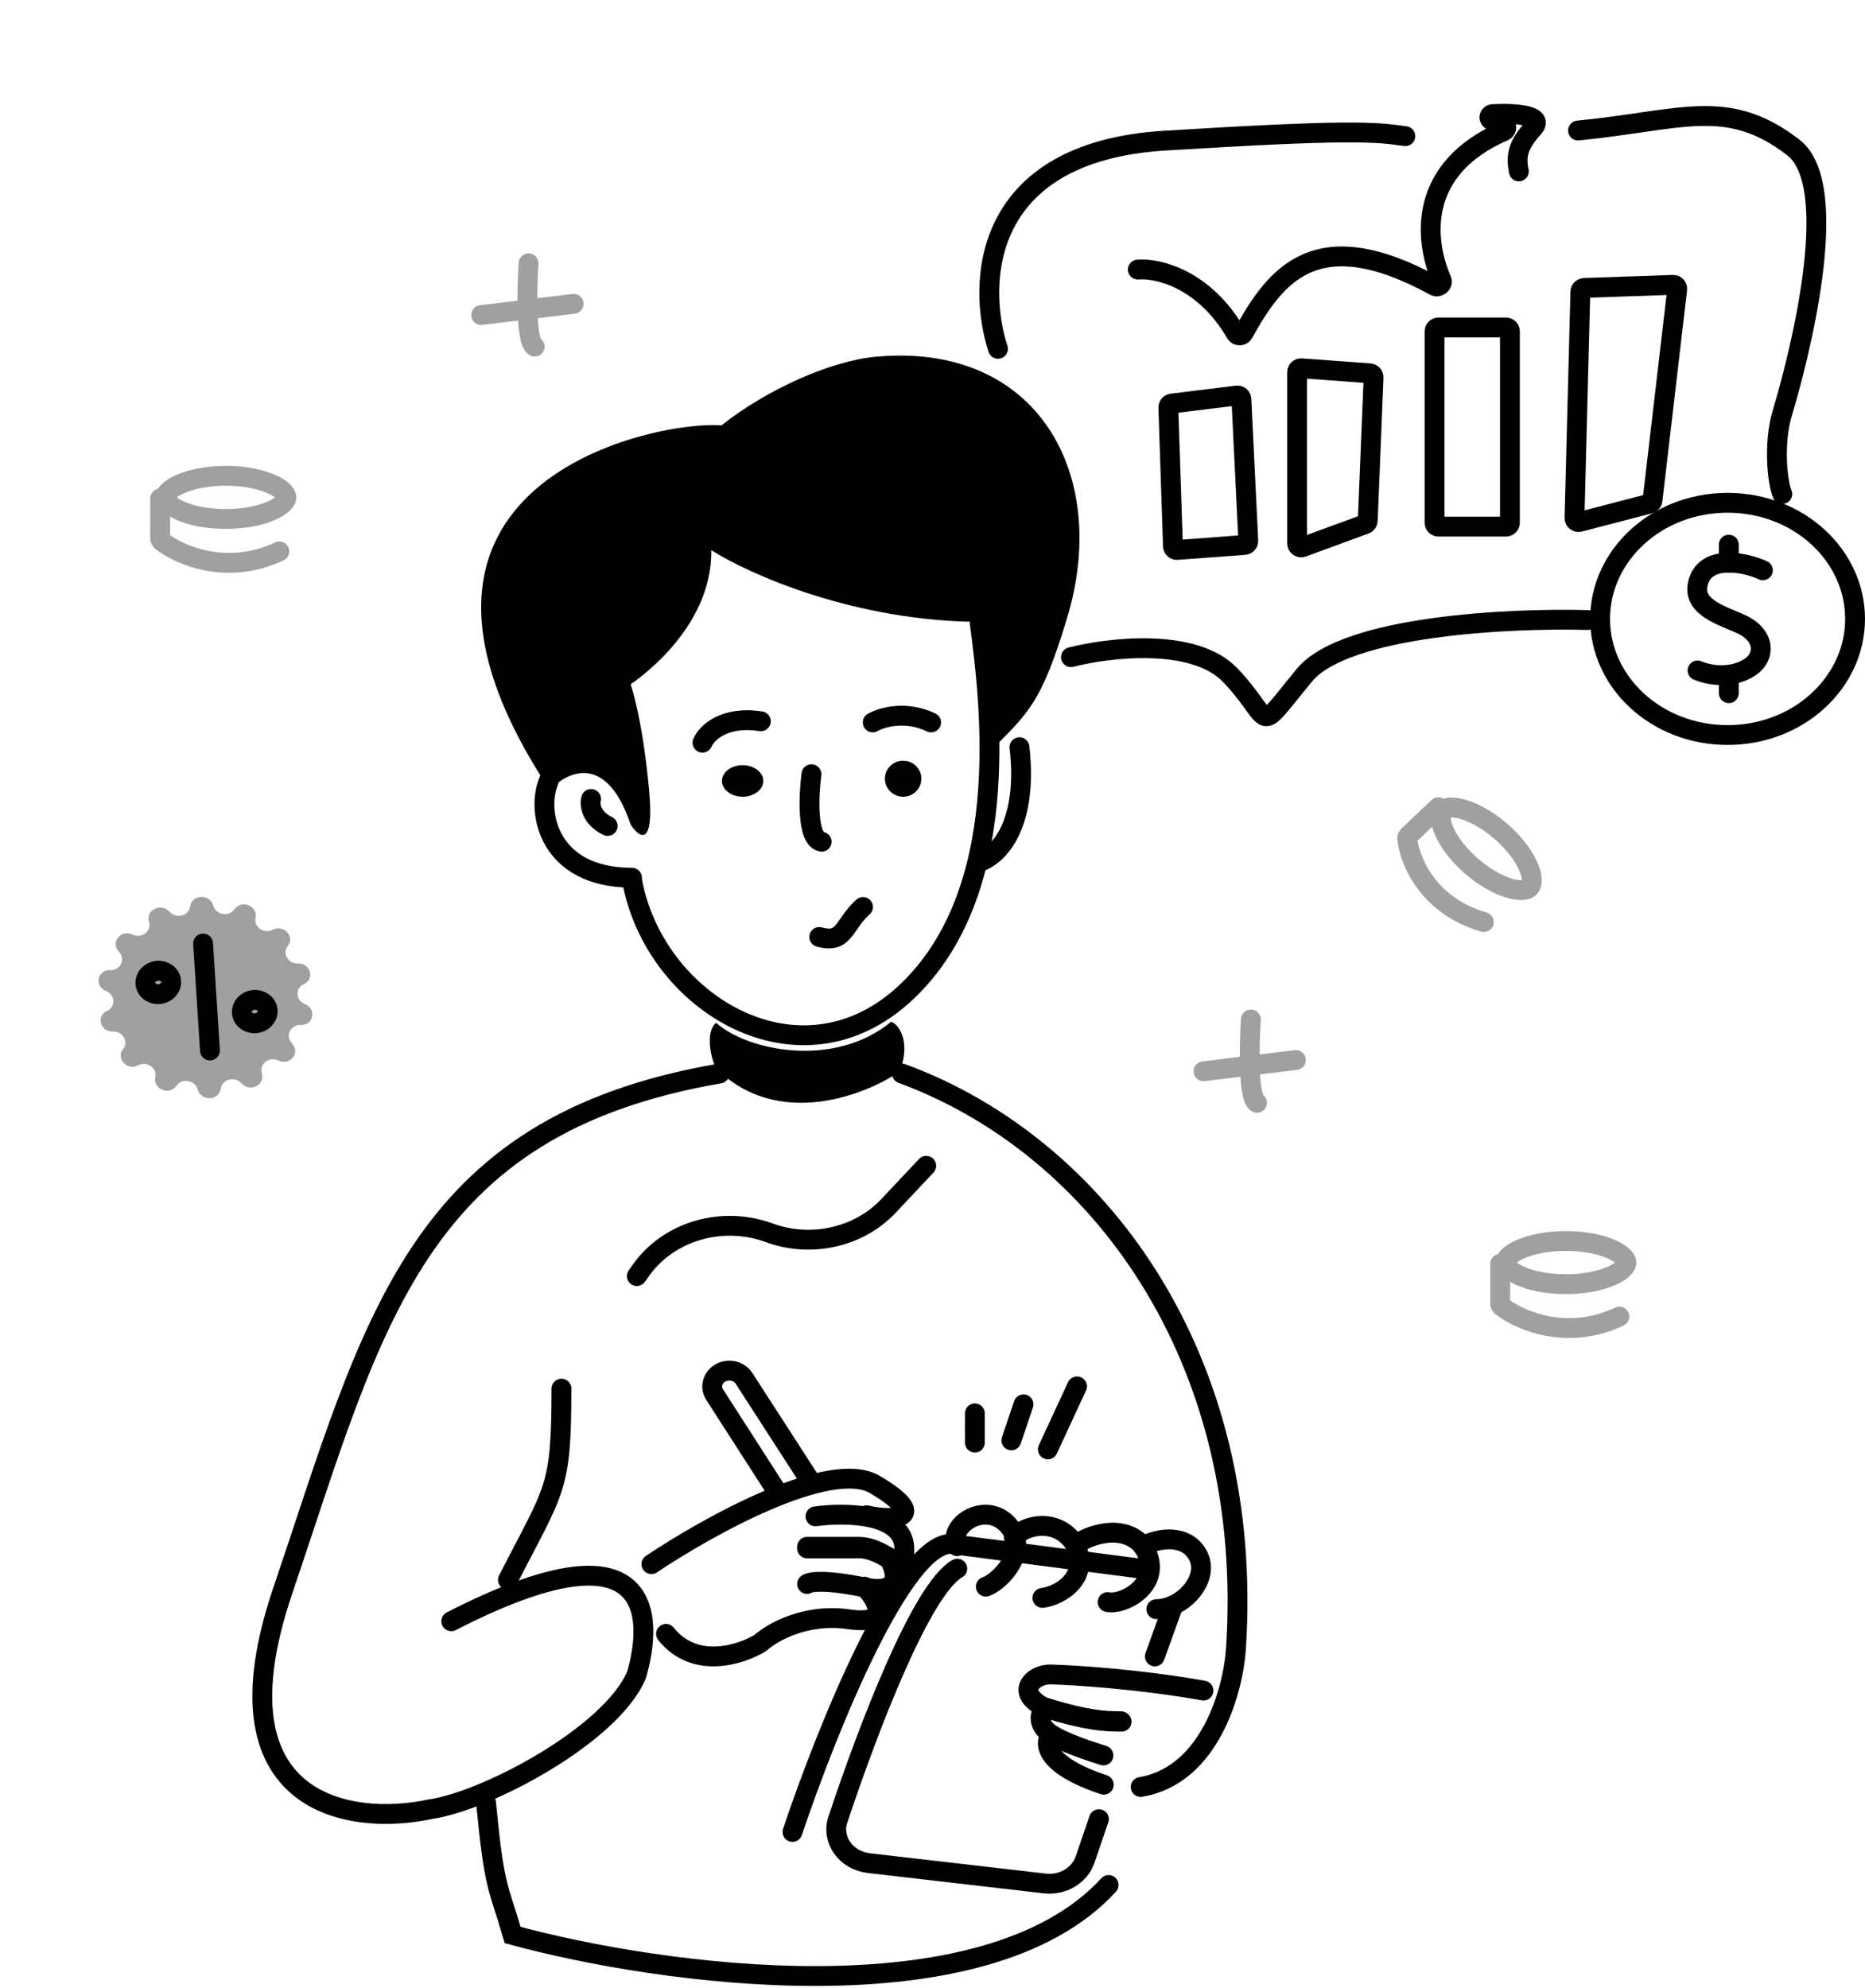 <svg width="470" height="501" viewBox="0 0 470 501" fill="none" xmlns="http://www.w3.org/2000/svg">
<path d="M286.743 67.938C291.75 67.516 303.426 70.221 311.447 84.017C311.85 84.712 312.952 84.711 313.348 84.001C321.363 69.612 331.455 55.585 361.552 72.062C362.475 72.567 363.712 71.545 363.311 70.622C358.769 60.176 357.376 42.467 378.969 33.053C379.866 32.662 379.816 31.412 378.874 31.157L376.064 30.397C375 30.109 375.143 28.803 376.255 28.753C382.337 28.475 389.208 29.098 386.429 32.222C382.779 36.325 381.882 38.919 382.771 43.202" stroke="black" stroke-width="5" stroke-linecap="round"/>
<path d="M37.554 232.286C36.662 229.336 40.562 227.426 42.696 229.768V229.768C44.366 231.602 47.461 230.881 47.908 228.555L47.969 228.239C48.53 225.317 52.913 225.299 53.723 228.215V228.215C54.363 230.518 57.515 231.175 58.969 229.308L59.228 228.977C61.044 226.645 65.02 228.428 64.401 231.296V231.296C63.908 233.578 66.498 235.449 68.652 234.367L68.837 234.274C71.542 232.915 74.41 236.107 72.543 238.398V238.398C71.056 240.224 72.607 242.937 75.075 242.826V242.826C78.172 242.687 79.41 246.677 76.675 247.982L76.488 248.071C74.308 249.111 74.523 252.145 76.839 253.052V253.052C79.75 254.192 79.105 258.236 76.001 258.315L75.559 258.326C73.073 258.388 71.887 261.169 73.585 262.955V262.955C75.734 265.215 73.252 268.558 70.326 267.344L70.009 267.212C67.68 266.245 65.295 268.208 65.993 270.518V270.518C66.885 273.468 62.985 275.377 60.851 273.035V273.035C59.181 271.202 56.086 271.922 55.639 274.248L55.578 274.565C55.017 277.486 50.634 277.505 49.824 274.589V274.589C49.184 272.285 46.032 271.628 44.578 273.495L44.319 273.827C42.503 276.158 38.527 274.376 39.146 271.508V271.508C39.639 269.225 37.049 267.355 34.895 268.437L34.71 268.53C32.005 269.889 29.137 266.697 31.004 264.405V264.405C32.491 262.58 30.94 259.867 28.472 259.977V259.977C25.375 260.116 24.137 256.127 26.872 254.822L27.059 254.732C29.239 253.693 29.024 250.659 26.708 249.752V249.752C23.797 248.612 24.442 244.567 27.546 244.489L27.988 244.478C30.474 244.415 31.66 241.635 29.962 239.849V239.849C27.813 237.589 30.295 234.246 33.221 235.46L33.538 235.592C35.867 236.558 38.252 234.595 37.554 232.286V232.286Z" fill="#A0A0A0"/>
<path d="M42.791 246.175C43.559 247.518 43.067 249.358 41.372 250.188C39.676 251.018 37.757 250.36 36.988 249.016C36.22 247.672 36.712 245.833 38.407 245.003C40.103 244.173 42.023 244.831 42.791 246.175Z" stroke="black" stroke-width="5"/>
<path d="M67.101 253.522C67.869 254.866 67.377 256.705 65.682 257.535C63.986 258.366 62.067 257.707 61.298 256.364C60.53 255.02 61.022 253.181 62.718 252.35C64.413 251.52 66.333 252.179 67.101 253.522Z" stroke="black" stroke-width="5"/>
<path d="M51.176 237.788L52.913 264.75" stroke="black" stroke-width="5" stroke-linecap="round"/>
<path d="M467.5 155.979C467.5 171.942 453.323 185.242 435.371 185.242C417.419 185.242 403.242 171.942 403.242 155.979C403.242 140.017 417.419 126.716 435.371 126.716C453.323 126.716 467.5 140.017 467.5 155.979Z" stroke="black" stroke-width="5"/>
<path d="M435.677 170.159V174.697" stroke="black" stroke-width="5" stroke-linecap="round"/>
<path d="M435.677 141.799V137.262" stroke="black" stroke-width="5" stroke-linecap="round"/>
<path d="M444.258 143.726C442.081 142.725 438.776 141.788 435.686 141.799C431.961 141.812 428.549 143.202 427.799 147.513C426.81 153.198 434.306 155.239 438.772 157.293C444.944 160.133 444.888 165.456 441.172 168.021C439.501 169.174 437.603 169.807 435.686 170.046C432.883 170.396 430.039 169.904 427.799 168.967" stroke="black" stroke-width="5" stroke-linecap="round"/>
<path d="M251.502 87.916C246.19 71.562 247.16 38.308 293.485 35.45C339.453 32.614 346.501 33.181 354.162 34.315" stroke="black" stroke-width="5" stroke-linecap="round"/>
<path d="M164.163 394.203C178.238 384.743 209.22 367.486 220.484 374.137C234.559 382.45 225.573 383.596 218.384 381.876" stroke="black" stroke-width="5" stroke-linecap="round"/>
<path d="M205.507 382.152C212.759 381.147 227.388 381.274 227.873 389.832C228.147 394.822 226.66 393.992 223.941 392.434C221.991 391.319 219.409 389.832 216.384 389.832H203.389" stroke="black" stroke-width="5" stroke-linecap="round"/>
<path d="M203.389 390.232H216.463C219.506 390.232 222.104 391.751 224.065 392.889C225.984 396.11 227.405 402.05 217.682 400.033C207.959 398.017 204.099 398.634 203.389 399.194" stroke="black" stroke-width="5" stroke-linecap="round"/>
<path d="M217.85 399.875C221.066 403.275 224.775 409.678 213.93 408.092C203.086 406.505 194.553 411.397 191.642 414.041C186.724 417.063 175.071 420.84 167.841 411.775" stroke="black" stroke-width="5" stroke-linecap="round"/>
<path d="M113.72 408.593C164.68 382.447 164.732 407.071 160.427 422.088C154.058 437.27 122.466 453.993 108.283 455.993C88.276 460.248 52.851 455.206 71.224 401.002C94.195 333.248 104.586 283.767 181.324 270.553" stroke="black" stroke-width="5" stroke-linecap="round"/>
<path d="M141.486 349.961C141.486 375.548 139.868 374.945 128.003 398.173" stroke="black" stroke-width="5" stroke-linecap="round"/>
<path d="M245.679 363.574V356.2" stroke="black" stroke-width="5" stroke-linecap="round"/>
<path d="M254.872 363.007L257.937 353.932" stroke="black" stroke-width="5" stroke-linecap="round"/>
<path d="M264.066 365.276L271.42 349.394" stroke="black" stroke-width="5" stroke-linecap="round"/>
<path d="M122.487 454.326C124.62 476.456 125.531 475.056 129.192 487.661C166.158 497.746 247.945 509.343 279.389 475.056" stroke="black" stroke-width="5" stroke-linecap="round"/>
<path d="M160.486 321.601L161.643 319.979C168.613 310.245 182.054 306.359 193.818 310.68C204.372 314.555 216.438 311.855 223.877 303.952L233.421 293.808" stroke="black" stroke-width="5" stroke-linecap="round"/>
<path d="M226.736 270.049C229.417 263.086 226.965 258.4 224.587 257.508C210.253 269.292 188.512 264.917 180.458 257.775C177.589 260.132 179.259 267.104 180.458 269.246C195.982 284.672 218.077 276.031 226.736 270.049Z" fill="black"/>
<path d="M268.978 155.546C262.298 177.801 258.947 179.772 249.23 189.632C249.23 179.888 247.419 163.533 247.419 156.722C215.578 156.722 188.711 144.674 179.246 138.649C179.591 159.08 158.923 172.439 158.923 172.439C158.923 172.439 161.886 180.69 163.582 199.156C164.943 213.93 161.038 211.075 158.923 207.8C152.829 189.569 142.84 194.441 138.599 199.156C86.645 120.897 166.545 105.776 181.79 107.217C193.308 98.101 209.369 90.958 220.657 89.91C261.387 86.132 279.815 119.462 268.978 155.546Z" fill="black"/>
<path d="M159.26 221.726C164.771 252.852 201.743 275.234 228.427 250.019C255.11 224.805 249.767 178.651 246.918 157.114" stroke="black" stroke-width="5" stroke-linecap="round"/>
<path d="M138.296 196.818C135.059 204.402 138.096 221.207 159.26 221.207" stroke="black" stroke-width="5" stroke-linecap="round"/>
<path d="M148.959 201.355C148.584 202.759 148.884 206.088 153.131 208.162" stroke="black" stroke-width="5" stroke-linecap="round"/>
<path d="M246.904 217.237C253.884 214.517 258.811 204.442 256.915 188.31" stroke="black" stroke-width="5" stroke-linecap="round"/>
<path d="M206.454 236.139C212.963 237.953 212.551 232.961 217.486 228.581" stroke="black" stroke-width="5" stroke-linecap="round"/>
<path d="M227.599 200.788C230.137 200.788 232.195 198.756 232.195 196.25C232.195 193.744 230.137 191.713 227.599 191.713C225.06 191.713 223.002 193.744 223.002 196.25C223.002 198.756 225.06 200.788 227.599 200.788Z" fill="black"/>
<path d="M187.147 200.788C190.024 200.788 192.357 199.01 192.357 196.818C192.357 194.625 190.024 192.847 187.147 192.847C184.27 192.847 181.938 194.625 181.938 196.818C181.938 199.01 184.27 200.788 187.147 200.788Z" fill="black"/>
<path d="M177.035 187.175C178.043 184.779 182.404 180.346 191.744 181.784" stroke="black" stroke-width="5" stroke-linecap="round"/>
<path d="M219.937 182.07C222.165 180.786 228.227 178.989 234.647 182.07" stroke="black" stroke-width="5" stroke-linecap="round"/>
<path d="M204.491 195.116C203.786 200.536 203.296 211.527 207.066 212.132" stroke="black" stroke-width="5" stroke-linecap="round"/>
<path d="M195.904 376.052L180.096 351.474C178.861 349.553 179.562 347.064 181.654 345.953C183.695 344.871 186.289 345.5 187.492 347.367L204.002 372.933" stroke="black" stroke-width="5" stroke-linecap="round"/>
<path d="M199.711 461.699C208.117 436.552 227.69 387.732 240.121 389.127C240.686 389.191 241.25 389.34 241.815 389.414L288.582 395.476" stroke="black" stroke-width="5" stroke-linecap="round"/>
<path d="M295.324 405.547L291.033 417.458" stroke="black" stroke-width="5" stroke-linecap="round"/>
<path d="M241.246 395.337C232.278 400.404 218.937 435.172 211.155 458.568C209.456 463.667 213.211 468.884 218.948 469.549L263.271 474.676C267.802 475.2 272.081 472.666 273.455 468.655L276.937 458.465" stroke="black" stroke-width="5" stroke-linecap="round"/>
<path d="M248.433 399.874C251.392 398.88 257.545 393.014 255.788 387.33C255.49 386.343 254.947 385.362 254.106 384.412C248.433 377.995 238.661 384.413 241.184 389.664" stroke="black" stroke-width="5" stroke-linecap="round"/>
<path d="M255.485 387.488C258.503 384.072 266.662 382.512 270.927 389.244C274.893 397.442 267.27 402.125 262.696 402.711" stroke="black" stroke-width="5" stroke-linecap="round"/>
<path d="M271.421 389.079C274.608 386.829 283.137 383.795 288.073 389.667C293.926 398.767 283.449 404.639 279.127 403.758" stroke="black" stroke-width="5" stroke-linecap="round"/>
<path d="M287.969 389.689C292.037 387.479 299.264 386.518 302.043 392.283C304.822 398.05 297.975 405.546 291.403 405.546" stroke="black" stroke-width="5" stroke-linecap="round"/>
<path d="M264.75 437.31C263.078 439.426 263.425 444.884 278.163 449.788" stroke="black" stroke-width="5" stroke-linecap="round"/>
<path d="M303.291 426.061C287.36 423.222 271.011 422.169 264.817 421.998C261.494 421.907 257.805 424.532 259.66 427.504C260.174 428.264 261.788 429.956 264.125 430.637C274.05 433.629 278.284 433.895 282.655 433.907" stroke="black" stroke-width="5" stroke-linecap="round"/>
<path d="M282.453 433.782C278.081 433.771 273.845 433.504 263.916 430.503C261.652 431.261 261.358 434.869 264.944 437.121C267.208 438.549 271.308 440.3 278.081 442.415" stroke="black" stroke-width="5" stroke-linecap="round"/>
<path d="M227.292 270.553C276.829 288.758 316.332 342.25 311.466 415.627C310.756 425.989 304.961 447.442 287.46 450.355" stroke="black" stroke-width="5" stroke-linecap="round"/>
<path d="M269.888 165.622C279.49 163.164 300.962 160.63 310.033 170.159C321.372 182.07 315.856 185.757 328.726 170.159C339.023 157.681 380.619 155.696 400.129 156.263" stroke="black" stroke-width="5" stroke-linecap="round"/>
<path d="M449.162 124.499C447.936 121.757 446.852 111.738 449.162 104.08C452.839 91.885 464.791 47.077 451.92 37.15C435.274 24.312 423.726 30.345 397.678 32.897" stroke="black" stroke-width="5" stroke-linecap="round"/>
<path d="M294.435 102.726L295.596 137.638C295.615 138.206 296.103 138.645 296.67 138.602L313.659 137.334C314.199 137.294 314.609 136.83 314.583 136.288L312.844 100.619C312.816 100.038 312.3 99.604 311.723 99.675L295.312 101.7C294.798 101.763 294.418 102.208 294.435 102.726Z" stroke="black" stroke-width="5" stroke-linecap="round"/>
<path d="M326.888 93.813V136.964C326.888 137.659 327.58 138.142 328.233 137.903L344.035 132.104C344.415 131.964 344.673 131.61 344.689 131.206L346.155 95.122C346.177 94.583 345.767 94.123 345.229 94.084L327.961 92.816C327.382 92.773 326.888 93.232 326.888 93.813Z" stroke="black" stroke-width="5" stroke-linecap="round"/>
<path d="M361.517 83.527V131.724C361.517 132.277 361.964 132.724 362.517 132.724H379.516C380.069 132.724 380.516 132.277 380.516 131.724V83.527C380.516 82.975 380.069 82.527 379.516 82.527H362.517C361.964 82.527 361.517 82.975 361.517 83.527Z" stroke="black" stroke-width="5" stroke-linecap="round"/>
<path d="M398.267 73.542L396.793 130.545C396.776 131.21 397.401 131.706 398.045 131.539L415.71 126.941C416.109 126.837 416.403 126.499 416.451 126.089L422.672 72.906C422.743 72.298 422.256 71.769 421.644 71.791L399.232 72.569C398.703 72.587 398.28 73.013 398.267 73.542Z" stroke="black" stroke-width="5" stroke-linecap="round"/>
<path d="M133.203 66.362C132.774 72.853 132.483 86.137 134.744 87.349" stroke="#A0A0A0" stroke-width="5" stroke-linecap="round"/>
<path d="M121.261 79.407L144.551 76.572" stroke="#A0A0A0" stroke-width="5" stroke-linecap="round"/>
<path d="M315.233 256.94C314.805 263.431 314.514 276.715 316.775 277.927" stroke="#A0A0A0" stroke-width="5" stroke-linecap="round"/>
<path d="M303.291 269.986L326.581 267.15" stroke="#A0A0A0" stroke-width="5" stroke-linecap="round"/>
<path d="M409.887 318.198C409.887 318.485 409.767 318.945 409.175 319.57C408.57 320.209 407.578 320.898 406.161 321.53C403.334 322.793 399.253 323.639 394.613 323.639C389.972 323.639 385.892 322.793 383.065 321.53C381.648 320.898 380.656 320.209 380.051 319.57C379.459 318.945 379.339 318.485 379.339 318.198C379.339 317.911 379.459 317.451 380.051 316.826C380.656 316.187 381.648 315.498 383.065 314.866C385.892 313.603 389.972 312.757 394.613 312.757C399.253 312.757 403.334 313.603 406.161 314.866C407.578 315.498 408.57 316.187 409.175 316.826C409.767 317.451 409.887 317.911 409.887 318.198Z" stroke="#A0A0A0" stroke-width="5"/>
<path d="M378.065 318.482V328.501C378.065 328.801 378.197 329.085 378.435 329.267C383.11 332.858 394.974 337.993 408.097 331.811" stroke="#A0A0A0" stroke-width="5" stroke-linecap="round"/>
<path d="M72.18 125.351C72.18 125.638 72.061 126.097 71.468 126.723C70.864 127.361 69.871 128.05 68.455 128.683C65.628 129.946 61.547 130.791 56.906 130.791C52.266 130.791 48.185 129.946 45.358 128.683C43.941 128.05 42.949 127.361 42.345 126.723C41.752 126.097 41.632 125.638 41.632 125.351C41.632 125.063 41.752 124.604 42.345 123.978C42.949 123.34 43.941 122.651 45.358 122.018C48.185 120.755 52.266 119.91 56.906 119.91C61.547 119.91 65.628 120.755 68.455 122.018C69.871 122.651 70.864 123.34 71.468 123.978C72.061 124.604 72.18 125.063 72.18 125.351Z" stroke="#A0A0A0" stroke-width="5"/>
<path d="M40.358 125.634V135.654C40.358 135.954 40.49 136.238 40.727 136.42C45.403 140.011 57.267 145.146 70.39 138.964" stroke="#A0A0A0" stroke-width="5" stroke-linecap="round"/>
<path d="M385.426 223.717C384.864 224.251 383.283 224.744 380.147 223.774C377.204 222.863 373.675 220.854 370.376 217.88C367.077 214.905 364.814 211.694 363.753 208.995C362.623 206.119 363.115 204.643 363.676 204.11C364.238 203.576 365.818 203.083 368.955 204.053C371.898 204.964 375.426 206.973 378.726 209.947C382.025 212.922 384.288 216.133 385.348 218.832C386.478 221.708 385.987 223.184 385.426 223.717Z" stroke="#A0A0A0" stroke-width="5"/>
<path d="M362.483 203.43L354.898 210.636C354.69 210.833 354.582 211.101 354.613 211.375C355.246 216.96 359.867 228.321 373.945 232.371" stroke="#A0A0A0" stroke-width="5" stroke-linecap="round"/>
</svg>
